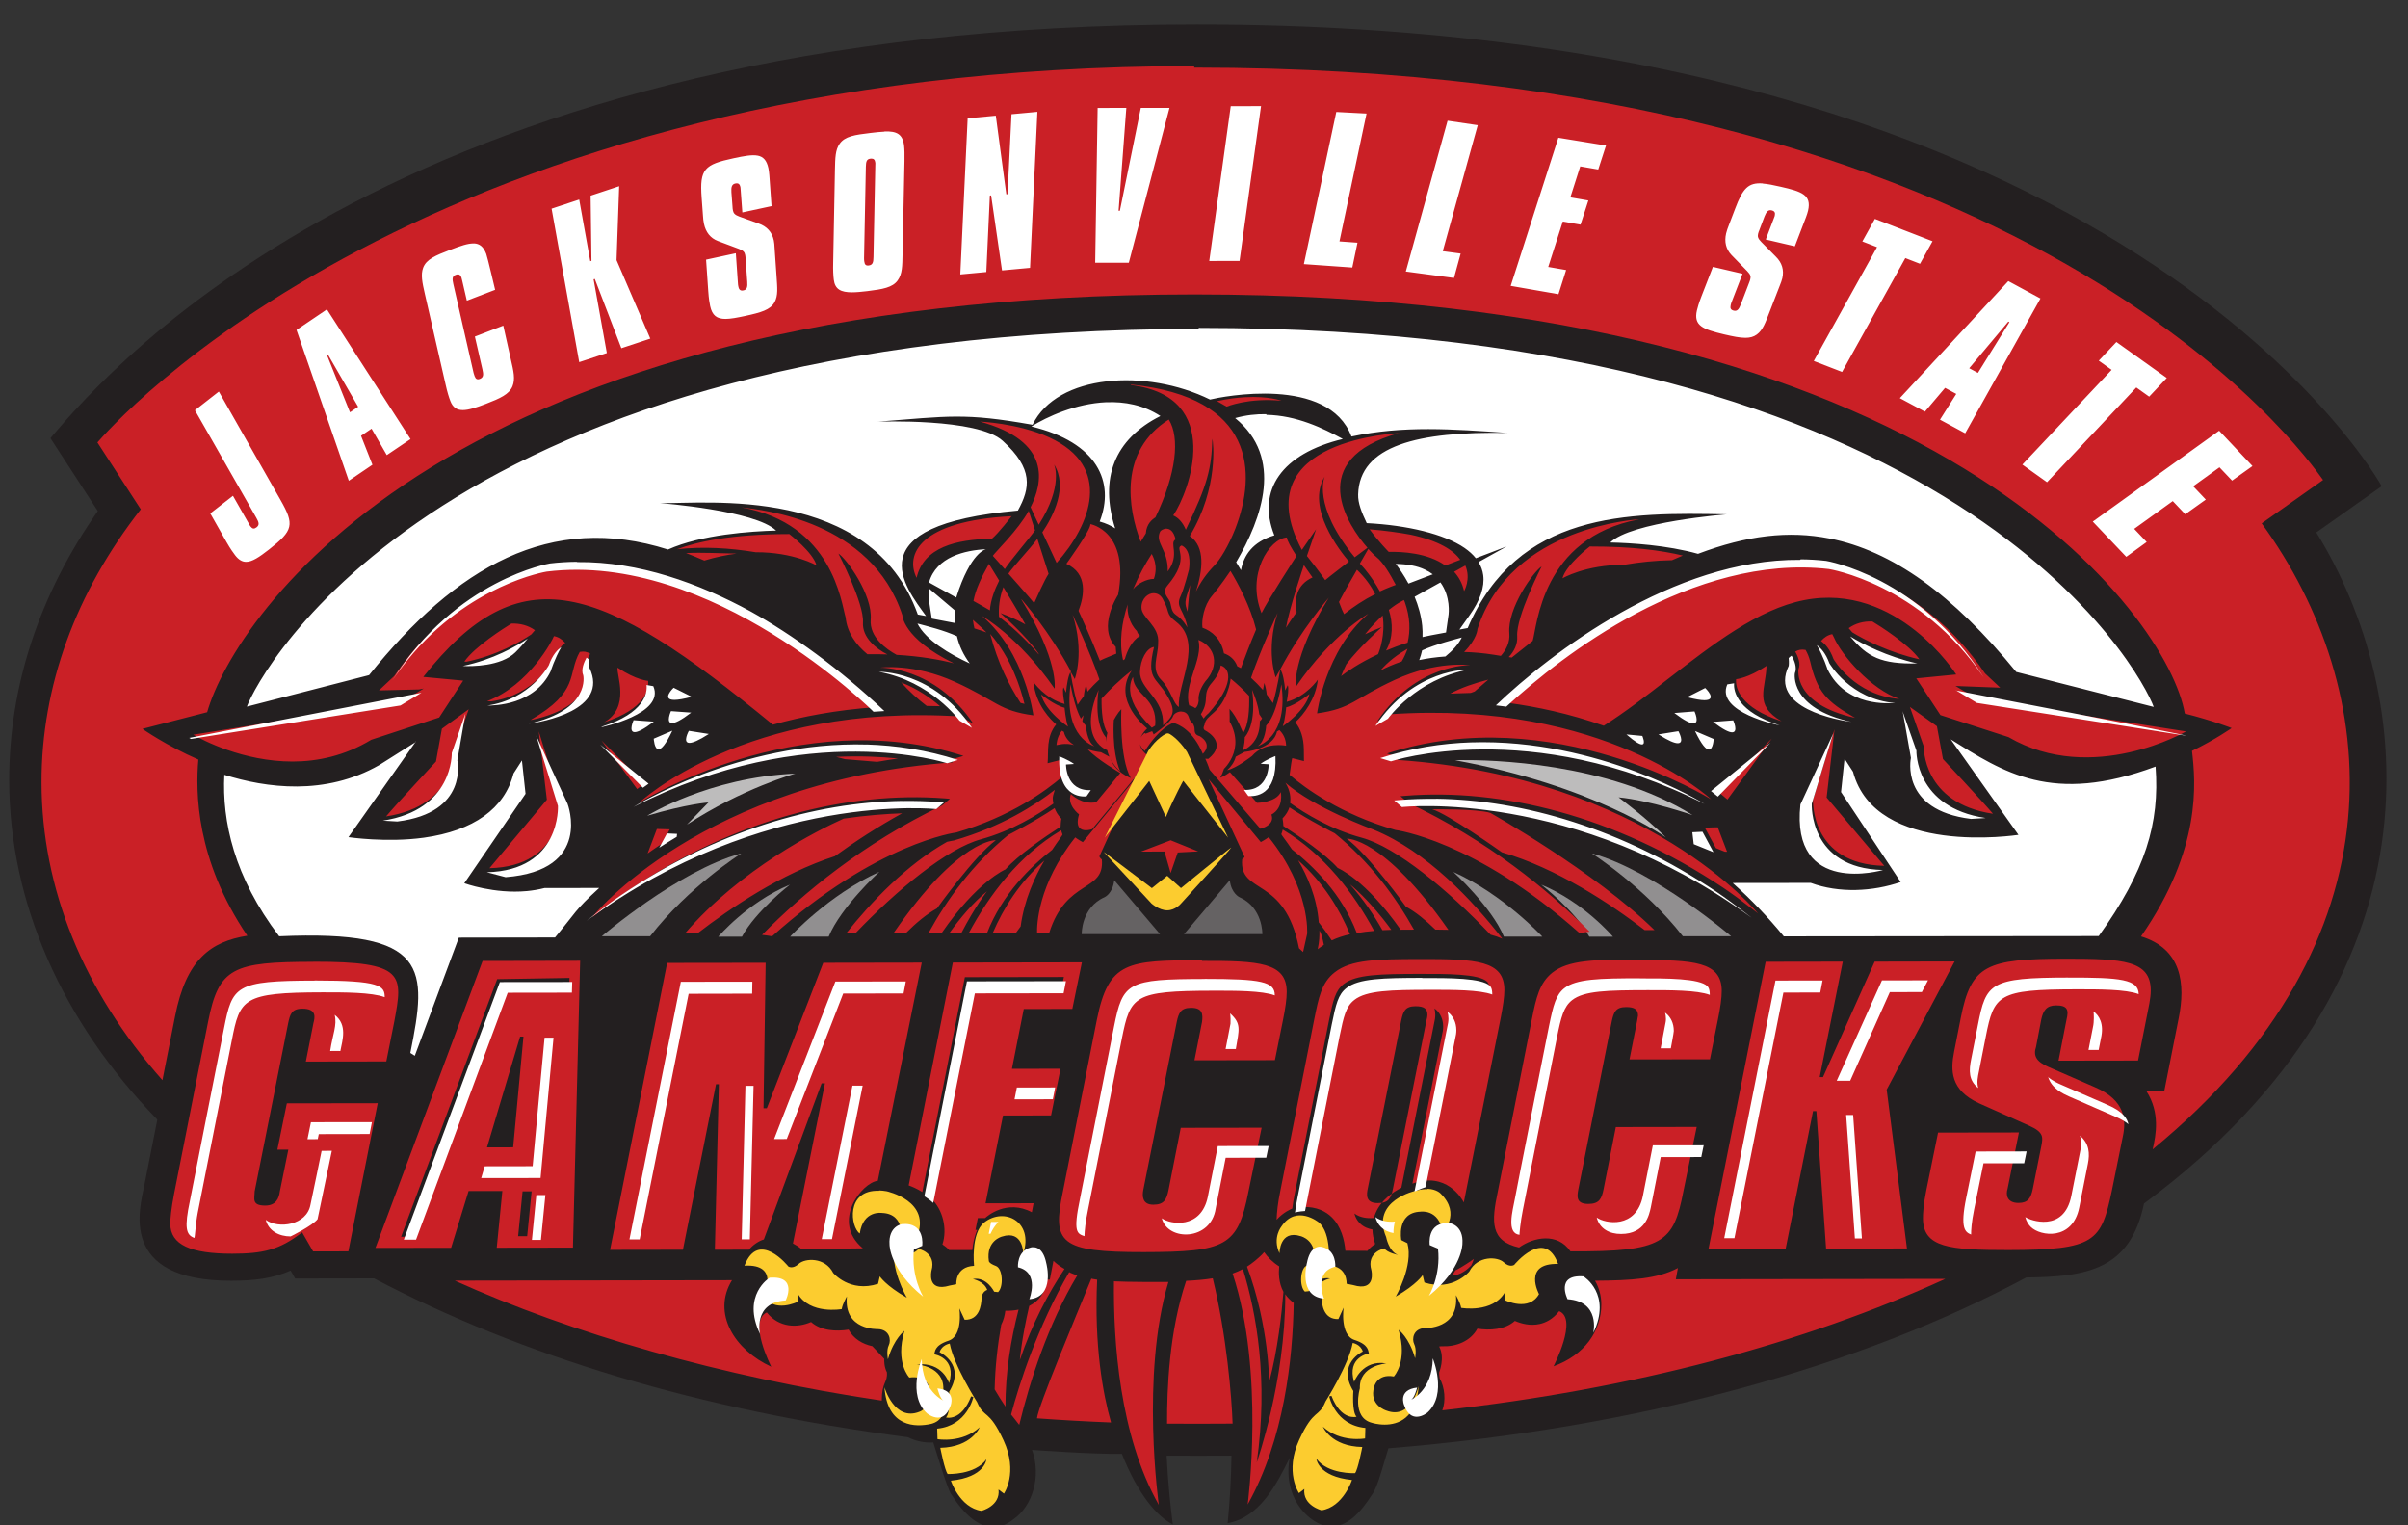 <svg xmlns="http://www.w3.org/2000/svg" height="152" width="240" viewBox="0 0 240 152">
 <rect x="0" y="0" width="240" height="152" fill="#333333" stroke="none"/>
 <g transform="matrix(1.33 0 0 -1.33 -112 660)">
  <g transform="translate(.71 -.71)">
   <path d="m257 457 4.98 3.52s-18.9 34.6-88.8 34.6c-58.8 0-81.1-25.3-85.9-31l3.55-5.46c-4.37-6.24-6.65-13.1-6.64-20.2 0.015-9.11 3.93-18 11.1-25.4l-0.981-4.96c-0.316-1.61-2.02-7.13 6.52-7.11 1.7 3e-3 3.07 0.153 4.45 0.76l0.342-0.593 5.91 0.01c11-5.8 24.4-9.87 40-11.9-3.4e-4 6.8e-4 -6.8e-4 6.8e-4 -2e-3 6.8e-4 0.69-0.347 1.4-0.431 1.91-0.393 0.139-0.418 1.02-3.39 1.33-3.86 2.06-3.24 3.75-2.63 4.66-1.91 1.44 0.981 2.13 3.23 1.41 5.21 0 0 4.7-0.339 6.73-0.292 1.22-3.07 2.66-4.72 3.82-5.29-0.167 1.28-0.362 3.08-0.464 5.15 0.685-0.01 4.31-5e-3 4.86 2e-3 -0.023-1.68-0.119-3.37-0.286-5.06 2.4 0.433 3.67 2.91 4.65 4.9 6.8e-4 2e-3 1e-3 7e-3 2e-3 9e-3 -0.062-0.326-0.097-0.67-0.097-1.03 4e-3 -2.6 1.97-4.13 3.17-4.13 1.22 2e-3 2.17 0.93 3.16 2.49 0.303 0.477 0.581 1.42 0.902 2.51 0.085 0.289 0.171 0.582 0.259 0.861 18.8 1.53 35.2 6.06 47.8 12.8h-0.035c4.61 0.043 7.83 0.597 8.86 5.54 22.8 16.9 20.4 38.2 12.9 50.3m-76.9-69.3c2e-3 0.017 6e-3 0.033 9e-3 0.048 6e-3 0.03 0.013 0.06 0.02 0.089-0.011-0.044-0.02-0.091-0.029-0.138" fill="#231f20"/>
   <path d="m139 433c-4.73-1.32-10.4-6.2-10.4-6.2h3.62c2.89 3.72 6.82 6.2 6.82 6.2zm63.8 0s3.92-2.49 6.81-6.2h3.62s-5.7 4.88-10.4 6.2zm-53.4-1.37c-3.79-1.71-6.69-4.86-6.69-4.86h2.89c0.926 2.24 3.8 4.86 3.8 4.86zm43 0s2.87-2.62 3.8-4.86h2.88s-2.9 3.16-6.69 4.86zm-49.7-0.962c-3.2-1.33-5.37-3.9-5.37-3.9h1.77c1.04 1.93 3.6 3.9 3.6 3.9zm56.3 0s2.56-1.97 3.6-3.9h1.77s-2.16 2.57-5.37 3.9z" fill="#918f90"/>
   <path d="m193 440c-0.302-3e-3 -0.466-0.01-0.466-0.01 10.4-1.89 15.8-5.78 15.8-5.78-1.44 1.44-3.54 3-3.54 3 2.33-0.221 5.54-1.33 5.54-1.33-6.39 3.98-15.2 4.14-17.4 4.12zm-49.9-1.01c-6.48-0.28-11.1-3.16-11.1-3.16 2.99 0.887 4.59 0.996 4.59 0.996l-1.61-1.66c4.15 2.72 8.14 3.83 8.14 3.83z" fill="#bdbcbc"/>
   <path d="m167 431c-0.11-0.998-0.719-1.27-0.719-1.27-1.77-0.778-1.72-2.77-1.72-2.77h5.87zm8.66 0-3.43-4.04h5.87s0.051 1.99-1.72 2.77c0 0-0.611 0.277-0.721 1.27z" fill="#656263"/>
   <path d="m173 492c-58 0-81.4-27.3-82.2-28.2l3.25-5.01c0.008 0.01 0.016 0.02 0.023 0.029-4.91-6.26-7.47-13.3-7.46-20.5 0.012-7.93 3.13-15.6 9.06-22.3l0.942 4.76c0.832 4.29 2.68 5.62 5.42 6.06-3.87 5.71-3.88 10.8-3.67 13.2-2.38 1.03-4.19 2.3-4.19 2.3s2.12 0.546 4.85 1.25c2.05 7.17 18 31.3 74 31.3 56 0 73-24.3 74.2-31.4 2.16-0.547 3.51-1.09 3.51-1.09-0.016-0.012-1.16-0.827-2.97-1.71 0.275-2.36 0.739-7.33-3.82-13.9 3.06-0.937 3.34-3.56 2.82-6.14l-1.08-5.46-1.33-3e-3c1.03-1.61 0.712-3.27 0.463-4.35 19.1 15.7 17.2 34.5 8.17 46.9l4.6 3.25c-1.42 1.97-21.8 30.9-84.6 30.9zm-4.75-23.9c7.05-0.864 4.36-8.03 3.17-9.77 0.403-0.173 0.722-0.545 0.942-1.07 1.65 3.42 1.92 4.57 1.99 6.82 0.058-0.191 0.504-3.63-1.69-7.29 1.18-0.827 0.971-2.55 0.461-4.16 0.334 0.681 0.781 1.34 1.41 1.98 0.395 0.407 1.03 1.43 1.54 2.73 1.61 4.16 1.5 9.85-7.82 10.8zm8.54-0.911c-0.602-0.034-1.3-0.121-2.09-0.292l0.724-0.413s1.64 0.686 4.11 0.438c0 0-0.942 0.37-2.75 0.267zm-5.7-1.67c-3.76-2.36-3.07-6.66-2.11-9.16 0.138 0.225 0.269 0.437 0.388 0.627 0.046 0.707 0.467 1.04 0.719 1.2 1.57 3.28 1.85 5.98 1 7.33zm-14.2-0.144c5.48-1.48 4.74-4.64 3.84-6.43l0.611-1.31c1.88 2.94 1.15 4.52 1.15 4.52 1.05-1.7-0.054-3.86-0.88-5.09l1.07-2.29c2.56 2.86 4.25 7.19-0.546 9.4-2.35 1.08-5.24 1.19-5.24 1.19zm31.5-0.873s-2.91-0.122-5.27-1.22c-2.39-1.12-4.29-3.28-2.08-7.5 0 0 0.01-0.01 0.025-0.028l1.06 1.54-0.686-2c0.353-0.438 0.886-1.12 1.37-1.81 0.256 0.227 1.78 1.39 1.78 1.39-0.651 0.773-3.25 4.02-1.82 6.37 0 0-0.971-2.13 2.25-6.05l0.957 0.713c-1.43 1.62-4.81 6.62 2.41 8.61zm-49.3-5.57c6.82-1.24 7.45-7.15 7.78-8.24 0.11-1.11 0.74-2.02 1.63-2.76 0.525 6e-3 1.03 1.9e-4 1.5-0.016-0.831 0.417-1.9 1.26-1.83 2.4 0.093 1.43-1.84 5.16-1.84 5.16 0.587-0.365 2.57-3.08 2.42-4.94-0.107-1.33 1.17-2.23 1.94-2.65v-1e-3c1.83-0.107 3.26-0.368 4.29-0.633-3.84 1.88-3.86 3.61-3.86 3.61-2.33 7.09-10.5 7.88-12 8.07zm21.5-0.256c-0.791-1.44-2.51-3.09-2.69-3.37l0.895-1c0.427 0.664 1.88 2.35 2.27 2.91zm-1.28-0.401c-6.93-0.353-7.99-2.89-7.12-4.62 0.52 2.29 2.95 2.88 5.64 2.93 0.483 0.398 1.48 1.69 1.48 1.69zm47-0.236s-2.4-0.134-5.07-1.19c-2.7-1.07-5.75-3.1-7.02-7.03 0 0-8e-3 -0.708-1-1.72 0.7-0.017 1.44-0.082 2.23-0.207l0.521-0.084c0.402 0.451 0.693 1.02 0.636 1.69-0.157 1.89 1.83 4.64 2.42 5.01 0 0-1.93-3.78-1.83-5.23 0.042-0.61-0.238-1.14-0.634-1.56l0.224-0.037c0.517 0.42 1.04 0.836 1.57 1.25 0.33 1.03 0.636 7.74 7.95 9.1zm-41.1-0.363c0.041-0.437-1.8-2.97-1.8-2.97 1.62-0.734 1.35-2.38 0.914-3.52 0.125-0.269 0.946-2.05 1.6-3.74 0.378 0.193 0.823 0.35 1.23 0.529-0.033 0.308-0.041 0.505-0.041 0.505-1.42 1.48 0.18 3.91 0.18 3.91 0.874 4.79-2.08 5.29-2.08 5.29zm5.73-0.334c-0.245 0.011-0.465-0.148-0.5-0.218-0.42-0.846 0.612-1.32 0.568-2.99 0.951 1.27 0.082 2.13 0.59 2.4-0.142 0.609-0.414 0.79-0.659 0.801zm15.2-0.053c0.623-0.869 1.43-1.69 1.43-1.69 0.981 0.024 2.92-0.068 4.24-1.02l1.12 0.429c-0.511 0.712-1.58 1.42-3.71 1.88-0.816 0.153-1.98 0.316-3.09 0.404zm-43.5-0.352c-4.33-6e-3 -6.91-0.58-8.4-1.14 1.95 0.215 3.94 0.098 5.89-0.224 2.86 0.012 4.56-0.986 4.56-0.986-0.265 0.991-2.04 2.35-2.04 2.35zm37.3-0.256c-1.31-0.078-3.06-2.78-1.9-5.67 0.419 0.888 2.62 4.28 2.62 4.28-0.394 0.61-0.739 1.21-0.721 1.4zm-18.7-0.103c-0.552-0.75-1.89-2.16-2.17-2.61 0 0 1.55-1.74 1.93-2.21 0.149 0.338 0.754 1.7 1.08 2.2zm10.8-0.505c-0.574-0.224 0.74-0.887-1.05-2.99-0.503-0.595 0.145-0.911 0.223-1.35 0.208-1.17 0.489-0.527 1.27-1.79-0.263 1.38-0.915 1.5-0.507 2.35 0.259 0.538 0.622 1.98 0.624 1.98 0.079 0.539 0.106 1.52-0.558 1.81zm30.6-0.065s-1.79-1.38-2.05-2.39c0 0 1.7 1.01 4.58 1.01 1.2 0.204 2.41 0.33 3.63 0.349 0.273 0.121 0.541 0.237 0.809 0.347-1.57 0.382-3.8 0.685-6.97 0.68zm-16.6-0.183-0.631-1.1c0.097-0.111 0.198-0.223 0.3-0.335 0 0 0.639-0.722 1.2-1.75 0.26 0.121 0.525 0.235 0.797 0.34l0.391 0.148c-0.404 0.778-0.946 1.69-1.44 2.08-0.129 0.102-0.354 0.318-0.623 0.618zm-49.2-0.305c-0.643 0.015-1.3 0.021-1.93-0.01 0.449-0.171 0.905-0.357 1.37-0.56 0.865 0.261 1.67 0.426 2.42 0.52-0.587 0.01-1.22 0.034-1.86 0.05zm-1.93-0.01c-9.9e-4 3.8e-4 -2e-3 1e-3 -3e-3 1e-3v-1e-3c9.5e-4 5e-5 2e-3 -5e-5 3e-3 0zm34.9-0.061c-0.508-0.799-0.903-1.48-1.4-2.65 0.314 0.415 1.02 0.776 1.56 0.778 0.366 1.04-0.134 1.79-0.163 1.87zm49-0.738c-4.42 0.047-8.76-1.44-12.5-3.43-4.18-2.21-7.6-5-9.77-7 0.018-2e-3 0.037-4e-3 0.054-7e-3 2.04-0.277 4.5-0.784 7.09-1.7 1.62 1.03 3.22 2.26 4.81 3.5 3.38 2.61 6.75 5.23 10.2 5.91 7 1.38 11.4-5.57 11.4-5.57l-2.99-0.292 1.81-2.75 5.1-1.65c6.3-3.67 13.4 0.473 13.3 0.425l-15.7 2.46-1.57 0.945 3.35-0.127-1.14 1.07c-4.75 7.04-11.6 8.11-11.6 8.11-0.634 0.072-1.27 0.11-1.9 0.117zm-61.2-0.01c-0.577-1.02-1.01-1.95-1.16-2.78 0 0 1.03-0.572 1.23-0.703 0.061 0.785 0.355 1.56 0.697 2.23zm23.6-0.105s-1.08-3.17-1.34-4.68c0.236 0.374 0.504 0.768 0.8 1.17-0.18 0.981-0.024 2.04 1.19 2.6 0 0-0.292 0.4-0.642 0.911zm-54.3-0.019c-0.769 3e-3 -1.54-0.04-2.32-0.136 0 0-5.79-0.927-10.4-6.6-0.393-0.483-0.776-0.999-1.15-1.55l-1.14-1.07 3 0.07 0.352 0.069-1.57-0.949-15.7-2.51c0.662-0.381 3.72-2.01 7.44-2.01 1.87 2e-3 3.91 0.422 5.9 1.63l5.09 1.67 1.8 2.76-2.99 0.281c7.29 9.21 13.2 7.09 26.2-3.58 2.21 0.617 4.76 1.1 7.68 1.31-0.068 0.062-10.6 10.6-22.2 10.6zm66.4 0-0.841-0.469c0.348-0.382 0.612-0.857 0.749-1.45 0 0 0.531 0.903 0.092 1.92zm-8.12-0.315-0.571-0.996c-0.196-0.34-0.472-0.834-0.779-1.42 0.045-0.103 0.084-0.199 0.113-0.287 0.057-0.177 0.157-0.386 0.27-0.625 0.694 0.547 1.47 1.07 2.33 1.5-0.297 0.6-0.733 1.22-1.36 1.82zm-9.48-0.086c-0.682-1.02-1.26-1.72-1.4-1.89-0.589-0.7-0.777-1.8-0.699-2.37 0.698-0.243 1.41-0.834 1.61-1.92 0.411-0.139 0.808-0.44 1-0.968 0.096-0.051 0.187-0.097 0.271-0.141 0.318 0.866 0.712 1.89 1.14 2.9-0.431 1.73-1.36 3.46-1.92 4.38zm-3.02-1.05c-0.45-1.33-0.414-1.35-0.201-2 0.059 0.678 0.124 1.35 0.201 2zm-14-0.166c-0.306-0.816-0.368-1.58-0.328-2.22 0.738-0.555 1.81-1.47 2.99-2.83-0.01 0.027-0.022 0.055-0.032 0.084-0.876 1.28-2.85 3.02-2.85 3.02 0.696-0.251 1.32-0.543 1.87-0.847-0.25 0.473-1.65 2.79-1.65 2.79zm11.3-0.451c-0.465 0.014-0.951-0.421-0.951-1.06-0.021-0.8 1.38-1.39 1.25-2.7 1e-3 -0.987-0.562-1.94 0.229-2.74 0.738-0.742 0.892-1.79 1.33-2.03-0.148 1.7 1.85 4.82-0.223 6.39-0.787 0.597-0.446 0.738-0.924 1.57-0.154 0.383-0.424 0.554-0.703 0.562zm13.1-0.331s-2.06-2.37-3.65-5.38c0.203-0.25 0.315-0.984 0.374-1.58 0.115 0.239 0.188 0.397 0.188 0.397 0.091-0.225 0.011-0.796-0.076-1.25 1.49 0.406 2.33 1.66 2.33 1.66-0.145-1.4-1.04-2.61-1.69-3.19 0.41-0.496 0.625-1.17 0.642-2.01l0.01-0.902-0.873 0.22c-0.03 7e-3 -0.136-0.747-0.202-1.25 1.16-0.99 3.86-2.98 7.93-4.13 0 0 5.93-0.733 13.8-7.73 0.244 0.044 0.497 0.079 0.756 0.107-3.11 3.14-7.61 6.82-13.6 9.66l-0.58 0.494c0.124 0.012 0.248 0.021 0.372 0.031 7.11 0.573 15.7-1.47 23.8-6.88 0.721-0.483 1.43-1.01 2.14-1.56 0.01-8e-3 0.021-0.016 0.029-0.022 0.088-0.068 0.178-0.136 0.265-0.204 0.12-0.093 0.183-0.144 0.186-0.148h1e-3s-8.25 10.2-27 11.5v0.24l-0.803 0.243c12.4 4.02 24.3-3.44 24.3-3.44s-7.95 7.48-24.1 6.38l-0.939-0.543c2.9 4.34 6.98 4.22 6.98 4.22s-2.49 0.355-5.63-1.09c-3.13-1.44-3.24-2.16-5.85-2.52 0 0 0.596 4.71 3.84 7.46 0 0-2.72-1.52-5.43-5.47 0 0-0.344 2.07 2.48 6.7zm-3.65-5.38c-2e-3 2e-3 -3e-3 7e-3 -4e-3 9e-3 0 0-4e-3 -0.023-4e-3 -0.023 3e-3 5e-3 6e-3 0.01 9e-3 0.015zm-9e-3 -0.015c-0.108-0.204-0.228-0.382-0.331-0.592 0 0-0.761 1.99 0.142 4.83 0 0-1.32-2.86-1.99-4.86 0.302-0.275 0.605-0.578 0.894-0.908 0.067 0.317 0.098 0.53 0.098 0.53 0.095-0.267 0.151-0.569 0.185-0.872 0.162-0.205 0.319-0.418 0.463-0.64 0.339 1.14 0.535 2.48 0.541 2.52zm-19.4 5.26c2.84-4.62 2.5-6.69 2.5-6.69-2.73 3.94-5.45 5.45-5.45 5.45 3.25-2.75 3.86-7.45 3.86-7.45-2.61 0.355-2.72 1.07-5.86 2.5-3.14 1.43-5.63 1.07-5.63 1.07s4.08 0.132 6.99-4.2l-0.94 0.541c-16.2 1.05-24.1-6.46-24.1-6.46s11.9 7.5 24.3 3.51l-0.804-0.246 1e-3 -0.239c-18.7-1.34-27-11.5-27-11.6 6e-3 5e-3 0.065 0.052 0.183 0.144 0.087 0.068 0.175 0.138 0.262 0.204 0.011 8e-3 0.019 0.015 0.029 0.023 0.707 0.547 1.42 1.08 2.14 1.57 8.03 5.44 16.6 7.51 23.8 6.96h1e-3c0.124-9e-3 0.247-0.021 0.372-0.032l-0.577-0.495h-1e-3c-5.93-2.85-10.4-6.55-13.5-9.7 0.259-0.029 0.512-0.064 0.756-0.107 7.83 7.02 13.8 7.78 13.8 7.78 4.07 1.17 6.76 3.16 7.92 4.16-0.068 0.503-0.174 1.26-0.205 1.25l-0.873-0.223c0.087 0.891-0.134 1.96 0.643 2.91-0.386 0.342-1.51 1.4-1.71 3.19 0 0 0.843-1.25 2.34-1.66-0.087 0.45-0.171 1.02-0.081 1.25 0 0 0.072-0.157 0.189-0.396 0.057 0.601 0.166 1.33 0.369 1.58-1.6 3-3.67 5.37-3.67 5.37zm3.67-5.37c3e-3 -6e-3 6e-3 -0.012 9e-3 -0.018-1e-4 6.8e-4 -4e-3 0.026-4e-3 0.026-2e-3 -2e-3 -3e-3 -7e-3 -4e-3 -9e-3zm9e-3 -0.018c6e-3 -0.043 0.207-1.38 0.548-2.51 0.144 0.222 0.299 0.435 0.461 0.642 0.032 0.302 0.087 0.604 0.18 0.872 0 0 0.033-0.215 0.101-0.532 0.287 0.331 0.59 0.636 0.891 0.913-0.678 2-2.01 4.85-2.01 4.85 0.912-2.83 0.16-4.82 0.16-4.82-0.103 0.209-0.224 0.384-0.333 0.587zm25 5.34-0.384-0.214c-0.011-6e-3 -0.302-0.174-0.747-0.527 0.309-0.977 0.335-2.11-0.214-3.05 0.494 0.208 1.03 0.409 1.62 0.593 0.215 0.901 0.191 1.91-0.208 3.04 0 0-0.025 0.057-0.069 0.158zm-20.7-0.316c-0.436-1.34-0.668-2.82-0.346-4.2 0.046 0.031 0.089 0.059 0.13 0.085 0.163 0.592 0.496 1.35 1.14 1.75-0.131 0.109-0.207 0.231-0.233 0.352h1e-3c-0.6 0.601-0.743 1.44-0.702 1.94 2e-3 0.024 5e-3 0.048 7e-3 0.07zm19.1-0.851c-0.395-0.358-0.849-0.823-1.31-1.4 0.389 0.19 0.805 0.371 1.25 0.535 0 0-1.72-1.53-2.66-2.79-0.136-0.279-0.266-0.572-0.388-0.879 0.383 0.295 1.33 0.968 2.77 1.64 0.115 0.275 0.56 1.47 0.341 2.9zm-30.7-0.322c0.023-0.22 0.062-0.433 0.113-0.64 0.311-0.096 0.611-0.197 0.898-0.302-0.236 0.258-1.01 0.942-1.01 0.942zm67.4-0.12c-0.685 0.026-1.29-0.152-1.77-0.502 0.088-0.098 0.176-0.204 0.268-0.312 0.864-0.534 2.76-1.52 5.03-2.02-0.781 1.12-3.02 2.53-3.52 2.83zm-102-0.166c-0.5-0.309-2.74-1.72-3.51-2.84 0 0 0.234-0.017 0.148-0.012 2.27 0.468 4.04 1.49 4.87 2.05-0.062-0.074 0.124 0.149 0.271 0.313-0.487 0.349-1.09 0.525-1.78 0.497zm99-0.782c-0.332-0.06-0.621-0.254-0.844-0.516 0.018-0.012 0.036-0.026 0.054-0.041 0.242-0.185 0.617-0.565 0.879-1.31 0 0 1.56-2.72 4.94-2.99-2.12 0.705-4.34 3.28-4.91 4.62-0.035 0.082-0.076 0.159-0.12 0.231zm-63.1-3e-3c0.552-2.12 1.4-3.83 2.27-5.15 0.095-0.025 0.191-0.05 0.293-0.073-0.298 1.23-1.01 3.46-2.56 5.23zm-32.7-0.152c-0.088-0.256-1.82-3.65-5.01-4.87l0.312-0.013c3.25 0.466 4.62 3.02 4.62 3.02 0.279 0.802 0.688 1.19 0.923 1.36-0.223 0.258-0.51 0.448-0.839 0.507zm48.3-0.277c0.365-1.47-1.15-3.36-0.696-4.91 0.19-0.033 0.367-0.137 0.464-0.209 0.231 0.17 0.247 0.564 0.248 0.565-0.052 0.462 0.163 0.984 0.497 1.44 1.1 1.2 0.752 2.6-0.513 3.11zm-3.33-0.53c-0.57-0.078-1.02-0.976-1.05-1.85-0.049-1.34 1.83-1.98 1.73-4.02 0.749 0.694 1.02 1.02 0.296 2.24-0.84 1.41-1.56 1.17-0.973 3.64zm19-0.132c-0.7-0.403-1.44-0.941-2.03-1.63 0.439 0.224 0.969 0.461 1.59 0.672 0.176 0.302 0.326 0.623 0.442 0.961zm29.4-0.084c-0.129-0.023-0.245-0.07-0.35-0.135 0.206-0.339 0.431-0.907 0.246-1.32 0 0-0.45-2.61 4.24-3.64-2.17 1.24-2.83 1.96-3.36 4.21-0.078 0.333-0.203 0.621-0.349 0.88-0.16 0.029-0.303 0.03-0.432 7e-3zm-91-0.146c-0.129 0.023-0.273 0.021-0.432-9e-3 -0.945-1.68 0.021-2.96-3.69-5.1l0.141 0.018c4.69 1.04 4.09 3.63 4.09 3.63-0.185 0.416 0.058 0.985 0.242 1.32-0.105 0.065-0.219 0.112-0.349 0.135zm47.6-1.02c-0.031-0.229-0.137-0.673-0.63-1.26-0.842-0.942-0.139-1.26-0.858-2.4 0.042-0.064 0.119-0.185 0.205-0.318 0.142 0.208 0.362 0.39 0.384 0.406 1.86 2.09 1.69 3.31 0.899 3.57zm40.9-0.037c-1.39-0.925-2.28-0.996-2.28-0.996-0.064-0.63 0.276-2.14 3.41-3.15-2.13 1.22-1.16 2.47-1.13 4.15zm-86.1-0.139c-0.098-0.514 0.985-2.97-1.01-4.09 3.13 1.02 3.36 2.48 3.3 3.11 0 0-0.869 0.038-2.29 0.987zm38.5-0.23c-0.872-0.675-1.63-1.42-2.23-2.08-0.011-0.943 0.072-2.04 0.461-2.6 0 0 0.442 1.2 1.02 1.81 0 0-0.161-3.64 0.708-5.16 0 0-1.27 0.465-1.56 1.57l-0.671 0.36s-0.462 0.038-0.986 0.215c0.631-0.718 2.43-1.77 2.43-1.77l-1.81-2.19c-1.09-0.212-1.89 0.611-1.89 0.611-0.322-0.825 0.612-1.52 0.612-1.52-0.302-0.997 0.131-1.19 0.513-1.19 0.243 2e-3 0.464 0.079 0.464 0.079l3.65 4.4c0.153 0.417 0.328 0.793 0.514 1.13 0 0-1.3 0.806-0.041 2.02 0 0-2.67 2.07-1.17 4.31zm0.126-0.464s-1.04-1.45 1.41-3.8c0.078 0.049 0.194 0.121 0.25 0.157 0.196 2.1-1.6 2.27-1.66 3.64zm7.32-0.116c-0.02-0.193-0.061-0.412-0.138-0.665-0.628-2.07-1.72-1.96-1.83-2.82 0 0-0.174-0.289 0.057-0.403 0.229-0.115 1.67-0.977 0.233-2.13l-0.224 0.012c0.219-0.481 0.321-0.819 0.321-0.819l3.81-4.43c1.19 0.347 0.82 1.06 0.82 1.06 0.956 0.519 0.706 1.69 0.706 1.69-0.362-0.787-1.78-0.807-1.78-0.807l-2.03 2.3c-0.374-0.287-0.727-0.417-0.727-0.417 0.865 1.52 0.693 5.16 0.693 5.16 0.576-0.608 1.02-1.81 1.02-1.81 0.414 0.597 0.479 1.8 0.451 2.78-0.448 0.481-0.918 0.913-1.39 1.3zm19.3-0.082c-1.02-0.259-2.04-0.601-2.85-1.05 0 0 0.56 0.034 1.54 0.057 0.097 0.035 0.195 0.071 0.292 0.108 0.333 0.293 0.672 0.587 1.02 0.885zm-44-0.198c0.613-0.689 1.27-1.27 1.92-1.77v1e-3c0.331-4e-3 0.666-0.012 1-0.022-0.682 0.599-1.67 1.3-2.93 1.79zm28.5-0.142s-0.354-2.32-1.14-3.1c0 0-0.053-1.18-0.633-1.54 0 0 2.34 0.66 1.77 4.64zm-15.8-0.025c-0.551-3.98 1.79-4.63 1.79-4.63-0.581 0.355-0.637 1.54-0.637 1.54-0.79 0.774-1.15 3.1-1.15 3.1zm13.6-0.382s0.418-2.4-0.545-3.57c0 0 8.1e-4 -0.652-0.173-0.983 0 0 2.37 0.691 0.718 4.55zm-11.5-0.019c-1.64-3.86 0.731-4.55 0.731-4.55-0.175 0.33-0.176 0.98-0.176 0.98-0.966 1.16-0.555 3.57-0.555 3.57zm15.8-0.312s-1.01-0.826-1.74-0.993c0 0-0.075-0.912-0.255-1.42 0 0 1.71 1.16 2 2.42zm-20.1-0.034c0.29-1.25 2.01-2.41 2.01-2.41-0.181 0.51-0.258 1.42-0.258 1.42-0.738 0.166-1.75 0.986-1.75 0.986zm65.1-0.93 0.044-0.126 0.993-2.83s-0.131-4.26 5.19-5.05c-0.77 0.911-3.75 4.1-3.75 4.1l-0.454 2.46zm-108-0.174-2.01-1.46-0.444-2.46s-2.97-3.19-3.74-4.11c5.32 0.808 5.17 5.07 5.17 5.07l0.983 2.84zm53.4-0.167c-0.275 0-0.553-0.159-0.621-0.353-0.164-0.47-1.45-1.37-1.45-1.37l-0.113 0.245c-0.132-0.051-0.478-0.183-0.478-0.183s-0.072 0.032-0.1 0.044c-0.546-0.481-0.426-0.95 0.025-1.35 1.12 1.76 2.09 2.11 2.14 2.11 0.433-0.112 1.47-0.571 2.21-2.32 0.762 0.776-0.195 1.3-0.223 1.32-0.212 0.072-0.395 0.134-0.396 0.508-6.8e-4 0.287-0.144 0.491-0.202 0.523-0.129 0.073-0.211 0.325-0.24 0.423-0.12 0.342-0.396 0.394-0.549 0.394zm5.77-0.095c0.09-0.382 0.132-0.634 0.132-0.634 0.052 0.057 0.103 0.127 0.152 0.208-0.092 0.146-0.187 0.287-0.284 0.426zm-13.1-0.186c-0.086-0.113-0.161-0.211-0.224-0.296 0.043-0.067 0.086-0.126 0.132-0.174 0 0 0.029 0.181 0.092 0.47zm10.8-0.215s0.215-2.44-0.458-3.98c0 0 2 1.58 0.458 3.98zm-8.52-0.015c-1.53-2.4 0.473-3.97 0.473-3.97-0.678 1.53-0.473 3.97-0.473 3.97zm54-0.825-1.61-5.27s-0.241-4.84 5.34-4.96l-4.32 5.12zm-41.6-0.061c-0.112-0.068-0.179-0.1-0.179-0.1-0.292-1.35-2.42-1.53-2.42-1.53l-0.671-0.363c-0.112-0.43-0.37-0.762-0.645-1.01 0.7 0.144 1.86 1.06 1.86 1.06 0.956 1.11 2.56 0.773 2.56 0.773-0.015 0.532-0.231 0.907-0.504 1.17zm-16.3-0.044c-0.396-0.472-0.404-1.08-0.404-1.08 0.102 0 0.628 0.197 1.31 7e-3 -0.356 0.226-0.658 0.542-0.756 0.987 0 0-0.053 0.028-0.145 0.084zm-39.2-0.051 0.606-5.12-4.3-5.13c5.58 0.138 5.33 4.97 5.33 4.97zm92.4-0.539-3.95-4.04c0.044-0.036 0.628-0.527 0.628-0.527zm-87.7-0.142 2.67-3.64c0.149 0.119 0.327 0.257 0.535 0.41zm20.1-1.21c-0.776 0.025-1.62 0.023-2.52-0.019 0.221-0.064 0.443-0.122 0.666-0.173l2.41-0.199c0.512 0.089 1.03 0.173 1.56 0.249-0.637 0.066-1.35 0.117-2.12 0.142zm25.4-1.69 2.69-5.82c-0.041-0.072-0.098-0.133-0.179-0.171-0.235-2.71 3.19-1.2 4.26-6.68 0.095-0.078 0.295-0.27 0.305-0.281l0.303 1.36s0.264 3.34-2.88 7.25c0 0-0.257-0.193-0.592-0.369zm-5.55-9e-3 -3.88-4.71c-0.331 0.173-0.568 0.356-0.568 0.356-2.82-3.54-2.88-6.6-2.86-7.17l0.904 1e-3c1.28 4.1 4.17 3.03 3.95 5.52-0.108 0.055-0.188 0.224-0.188 0.224zm11.3-0.252c0.372-0.605 0.408-1.13 0.354-1.52 1.15-0.809 3.08-1.99 5.35-2.6 2.62-0.707 6.47-3.91 9.67-7.27 0.315-0.08 0.608-0.181 0.885-0.302-2.2 2.84-5.66 6.55-9.65 8.17 0 0-4.45 1.61-6.61 3.52zm-17.3-0.551c-1.41-1.1-3.95-2.75-7.54-3.78 0 0-0.246-0.039-0.513-0.1-3.05-1.72-5.69-4.51-7.56-6.86l0.686 1e-3c3.14 3.28 6.87 6.36 9.42 7.05 2.31 0.634 4.28 1.85 5.42 2.67-0.053 0.369-0.107 0.394 0.101 1.01zm17.6-1.31c-0.085-0.253-0.241-0.539-0.514-0.816 0.034-0.147 0.065-0.494 0.063-0.573 1.24-0.798 3.16-2.11 4.07-3.14 0 0 2.06-0.835 4.72-4.63 0.325 5e-3 0.657 6e-3 0.999 6e-3 -1.38 2.45-3.3 5.08-5.94 7.22 0 0-1.9 0.952-3.39 1.94zm-17.6-0.048c-1.49-1.01-3.46-2-3.46-2-2.68-2.19-4.62-4.87-5.99-7.37l0.983 1e-3c2.69 3.91 4.79 4.78 4.79 4.78 0.922 1.05 2.9 2.41 4.13 3.2-2e-3 0.033 0.026 0.444 0.06 0.595-0.267 0.269-0.42 0.55-0.507 0.795zm28.3-0.086c1.14-0.319 5.22-3.22 5.22-3.22 4.14-1.2 8.18-3.89 10.7-5.83 0.253 0 0.5 5.3e-4 0.74-1e-3 -4.48 4.39-12.3 8.78-12.3 8.78-0.982 0.317-4.38 0.272-4.38 0.272zm-39.7-0.299c-1.17-0.041-2.67-0.148-4.4-0.398-1.92-0.866-7.71-3.75-11.9-8.61h0.932c2.43 1.88 6.3 4.5 10.3 5.79 1.53 1.11 3.21 2.2 5.05 3.22zm61.1-1.05c-0.245 0-0.624-0.015-0.965-0.031l0.828-1.53 0.671-0.27 0.167-3e-3zm-79.5-0.129-0.693-1.83c0.343 0.242 0.702 0.488 1.08 0.735l0.579 1.07c-0.342 0.015-0.722 0.028-0.968 0.028zm46.9-0.04c-0.021-0.112-0.054-0.227-0.103-0.338-0.02-0.048 0.332-0.458 0.795-1.15 1.58-1.23 3.75-3.34 4.86-6.27 0.413 0.074 0.847 0.128 1.3 0.164-1.51 2.79-3.72 5.73-6.85 7.59zm-16.6-0.053c-3.18-1.88-5.41-4.87-6.93-7.71l1.37 3e-3c1.13 2.93 3.32 5.03 4.88 6.24 0.46 0.698 0.797 1.11 0.776 1.16-0.044 0.103-0.077 0.207-0.098 0.311zm21.4-0.634c1.63-1.19 4.43-5.09 4.43-5.09 0.73-0.394 1.48-1.01 2.21-1.72 0.338-2e-3 0.663-8e-3 0.976-0.016-4.89 7-7.62 6.83-7.62 6.83zm-26.3-0.111s-2.76 0.158-7.67-6.97l0.921 1e-3c0.767 0.769 1.57 1.44 2.34 1.86 0 0 2.79 3.91 4.41 5.11zm13.1-6e-3 -2.22-0.848 1.76 4e-3 0.461-1.61 0.533 1.54 1.53 0.079zm9.55-1.49c0.686-1.17 1.41-2.79 1.55-4.66 0.311-0.396 0.639-0.846 0.97-1.35 0.425 0.197 0.88 0.346 1.37 0.458-0.782 1.89-2 3.88-3.89 5.55zm-19-0.016c-1.87-1.64-3.09-3.59-3.88-5.44l1.73 1e-3c0.122 0.172 0.242 0.334 0.359 0.488 0.269 2.01 1.07 3.73 1.79 4.96zm22.9-1.81c0.994-1.12 1.79-2.29 2.42-3.42 0.218 0.011 0.441 0.019 0.668 0.026-1.66 2.29-3.09 3.4-3.09 3.4zm-27.2-0.497c-1.04-0.839-2.01-2-2.83-3.14l0.895 1e-3c1.04 2 1.93 3.14 1.93 3.14zm24.9-2.94c2e-3 -0.441 9.9e-4 -0.781-0.129-1.41 8e-3 6e-3 0.311 0.232 0.461 0.328-0.1 0.475-0.155 0.787-0.333 1.08zm55.9-2.12c-5.92-0.01-7.06-0.464-7.84-4.44l-0.495-2.52c-0.277-1.39-0.299-2.88 1.86-3.87l3.78-1.69c1.11-0.495 1.01-0.881 0.895-1.51l-0.639-3.21c-0.141-0.691-0.355-1.06-1.07-1.06-0.898 0-0.956 0.648-0.822 1.06l0.85 4.22-6.06-9e-3 -0.886-4.35c-0.212-1.04-0.246-1.72-0.245-2.07 3e-3 -2.2 2-2.38 6.39-2.38 6.54 9e-3 6.96 0.626 7.77 4.47l0.816 4.03c0.265 1.22 0.198 2.73-2.11 3.71l-3.46 1.51c-0.901 0.392-1.16 0.836-0.93 1.51l0.388 2.04c0.142 0.664 0.391 1.06 1.11 1.06 0.855 1e-3 0.965-0.329 0.785-1.06l-0.601-3.08 5.96 0.01 0.637 3.21c0.141 0.743 0.317 1.43 0.316 2.04-4e-3 2.25-2.07 2.38-6.39 2.38zm-48.4-0.025c-3.14-5e-3 -5.14-0.036-6.35-0.993-0.997-0.77-1.21-1.91-1.53-3.48l-2.55-12.9c-0.188-0.893-0.263-1.62-0.278-2.16 0.492 0.549 1.07 0.797 1.17 0.838 0.04 0.314 0.099 0.678 0.186 1.1 2e-3 0.013 2.57 13 2.57 13 0.303 1.5 0.475 2.24 1.1 2.72 0.911 0.718 2.75 0.756 5.68 0.762 1.99 4e-3 4.48 7e-3 5.07-0.587 0.048-0.048 0.176-0.177 0.177-0.634v-0.015c-0.95 0.357-2.98 0.356-4.66 0.353-2.93-3e-3 -4.77-0.043-5.68-0.762-0.622-0.48-0.796-1.22-1.1-2.72 0 0-2.58-13-2.59-13.1 1.1 0.047 1.79-0.364 2.19-0.75 0.725-0.699 0.969-1.71 1.04-2.53 0.381-7e-3 1.5-7e-3 1.65-7e-3 0.169 0.205 0.37 0.374 0.583 0.513-0.124 0.372-0.197 0.736-0.205 1.09-0.292 0.049-0.651 0.171-0.945 0.464-0.2 0.202-0.336 0.447-0.409 0.732 0.474-0.348 1.04-0.347 1.24-0.347 0.077 0 0.15 3e-3 0.221 9e-3 0.036 0.131 0.082 0.261 0.138 0.39 0.418 0.965 1.28 1.55 1.92 1.87 0.367 1.83 2.37 11.9 2.45 12.3 0.062 0.246 0.094 0.47 0.094 0.658-6.8e-4 0.185-0.023 0.346-0.061 0.489 0.062-0.045 0.121-0.098 0.179-0.155 0.215-0.214 0.471-0.6 0.473-1.22 0-0.189-0.033-0.411-0.095-0.656-0.069-0.341-1.56-7.82-2.21-11.1 2.53 0.919 3.7-1.11 3.85-1.41 0.059 0.278 2.76 13.8 2.76 13.8 0.176 0.903 0.282 1.59 0.281 2.12-4e-3 2.2-2.07 2.33-6.35 2.32zm16.3-0.034c-3.18-5e-3 -5.14-0.034-6.35-0.99-0.962-0.772-1.21-1.88-1.53-3.48l-2.55-12.9c-0.487-2.3-0.572-3.72 1.59-4.21 1.08 0.777 2.88 1.14 3.85-0.286 7.01-0.045 7.72 0.661 8.47 4.52l0.992 4.8-6.06-9e-3 -0.921-4.67c-0.141-0.69-0.317-1.09-1.14-1.09-0.922-3e-3 -0.851 0.555-0.751 1.09l2.51 12.6c0.141 0.662 0.283 1.06 1.07 1.06 0.642 2e-3 0.892-0.186 0.894-0.636 0-0.026-0.036-0.159-0.072-0.425l-0.567-2.86 6.03 9e-3 0.602 3c0.177 0.876 0.282 1.59 0.281 2.12-3e-3 2.2-2.07 2.33-6.35 2.32zm-32.6-0.053c-5.59-9e-3 -7-0.074-7.88-4.47l-2.55-12.9c-0.798-3.81-0.259-4.51 6.07-4.5 6.15 0.012 7.04 0.428 7.84 4.52l0.99 4.8-6.06-9e-3 -0.92-4.67c-0.144-0.689-0.321-1.09-1.14-1.09-0.835-1e-3 -0.832 0.666-0.751 1.09l2.51 12.6c0.143 0.663 0.286 1.06 1.07 1.06 0.88 1e-3 0.896-0.484 0.823-1.06l-0.567-2.87 6.03 0.01 0.604 3c0.177 0.875 0.283 1.59 0.281 2.12-3e-3 2.2-2.07 2.33-6.35 2.32zm-46.6-0.041-7.31-0.015-8.03-21.5 5.67 9e-3 1.31 4.25 2.53 4e-3 -0.42-4.25 5.71 9e-3zm103-0.053-5.99-0.012-3.87-8.65h-0.25l1.73 8.65-5.78-0.01-4.28-21.5 5.78 9e-3 2.05 10.3h0.25l0.729-10.3 6.06 9e-3 -1.52 11.9zm-123-0.025v-1e-3c-6-0.011-7.08-0.41-7.88-4.49l-2.55-12.9c-0.213-1.09-0.283-1.86-0.283-2.23 2e-3 -1.59 1.54-2.25 4.64-2.25 2.28 4e-3 3.53 0.272 5.24 1.6l0.823-1.43 2.64 6e-3 2.2 11.1-6.81-0.01-0.709-3.47h0.822l-0.637-3.13c-0.063-0.489-0.265-1.06-1.1-1.06-1.04-3e-3 -0.787 0.534-0.787 1.06l2.51 12.6c0.143 0.663 0.248 1.09 1.07 1.09 1.08 1e-3 0.94-0.644 0.822-1.09l-0.567-2.87 6.03 0.01 0.601 3c0.644 3.49 0.822 4.48-6.07 4.47zm57.6-0.04-9.67-0.016-3.31-16.7c0.217-0.076 0.605-0.235 1.02-0.495l3.19 16.1 7.42 0.012-0.18-0.886-6.65-0.01-3.12-15.7c0.888-0.819 1.23-2.29 0.848-3.44 0.183-0.118 0.356-0.259 0.508-0.426v1e-3l1.73 3e-3c0.043 0.476 0.148 1.01 0.372 1.51h-0.135l0.177 0.885h0.548c0.136 0.139 1.63 1.43 3.5 0.437l0.13 0.674-3.6-6e-3 1.31 6.58 3.6 4e-3 0.709 3.5-3.64-7e-3 0.885 4.48 3.64 7e-3zm-12-0.021-7.38-0.012-4.23-10.9h-0.249l0.16 10.9-7.38-0.01-4.28-21.5 5.46 9e-3 2.48 12.4h0.214l-0.3-12.4 2.56 4e-3c0.27 0.35 0.757 0.665 1.11 0.765l4.33 11.7h0.25l-2.4-12c0.212-0.107 0.431-0.243 0.631-0.415 0 0 4.61 0.037 4.61 0.051-2.41 2-0.07 4.93 1.12 5.06zm-26.4-1.15-0.022-0.883-4.81-7e-3 -6.87-18.5-0.917-1e-3 7.2 19.3zm63.4-2.12c0.642 0 0.891-0.184 0.892-0.636 0-0.026 5.9e-4 -0.158-0.07-0.423l-2.51-12.6c-0.141-0.716-0.319-1.09-1.14-1.09-0.967-3e-3 -0.826 0.7-0.75 1.09l2.51 12.6c0.142 0.663 0.284 1.06 1.07 1.06zm-67.1-2.27h0.252l-0.772-8.3-1.96-3e-3zm0.863-11.6-0.334-3.36h-0.677l0.333 3.36zm54.9-4.55c-0.355-0.417-0.981-0.901-1.29-1.09 1.66-4.44 1.66-8.64 1.66-8.64 0.643 2.37 0.943 5.17 1.07 6.75-0.367 0.686-0.368 1.44-0.318 1.91-0.491 0.309-0.861 0.684-1.13 1.07zm15.7-0.517c-0.072-0.059-0.927-0.652-1.37-0.847-0.092-0.149-0.184-0.283-0.27-0.398 0.656 0.021 1.18 0.473 1.45 0.76 0.077 0.15 0.145 0.314 0.195 0.485zm-31.5-0.155-0.268-1.39h-0.202c-0.151-1.03-0.605-1.59-1.34-1.97-0.589-2.53-0.706-4.06-0.706-4.06 0.938 2.77 2.16 5.05 3.35 6.83-0.304 0.168-0.581 0.368-0.831 0.604zm46.8-0.521c-1.53-0.813-3.47-0.933-6.21-0.951 0.309-0.546 0.468-1.13 0.47-1.75l1e-3 -0.012c2e-3 -2.03-1.28-3.82-3.58-4.65 0 0 1.85 3.55 0.422 4.13-0.482-0.614-1.03-0.864-1.45-0.958-0.721-0.163-1.4 0.024-1.87 0.229-0.751-0.672-1.9-0.722-2.81-0.58-0.514-0.952-1.61-1.36-2.62-1.32-0.114 4e-3 -0.19-7e-3 -0.242-0.019 0.453-0.882-4e-3 -1.92-4e-3 -1.95 1e-3 -0.11 0.015-0.276 0.04-0.431 0.385-0.688 0.472-1.69 0.198-2.4 14.3 1.58 27.1 5.01 37.7 9.85l-20.2-0.032zm-32.6-0.081c-0.245-0.127-0.502-0.237-0.771-0.334 2.45-7.39 1.13-17.3 1.13-17.3 2.73 4.86 3.38 10.9 3.45 15.1-0.146 0.103-0.499 0.428-0.63 0.65-5e-3 -6.57-2.14-12.6-2.14-12.6 0.883 6.2-0.026 11.2-1.04 14.5zm-13-0.198c-2.42-4.15-3.8-8.56-4.37-10.7 0.042-0.058 0.391-0.469 0.611-0.773 0.778 3.2 2.13 7.5 4.35 11.2-0.205 0.065-0.399 0.14-0.586 0.223zm1.66-0.482c-1.25-3.05-3.99-9.56-4.09-10.5 1.84-0.134 3.69-0.237 5.55-0.311-0.606 2.13-1.27 5.74-1.04 10.7-0.143 0.019-0.283 0.041-0.42 0.065zm9.08-0.01c-0.605-0.1-1.26-0.156-1.99-0.19-1.28-3.79-1.44-8.12-1.43-10.7 0.865-0.011 4.12-7e-3 4.91 4e-3 -0.063 1.92-0.442 6.61-1.49 10.9zm-36-0.142-20.8-0.032c8.76-3.96 20-7.21 32-8.99 5e-3 1.43 0.444 1.32 0.385 2.12-0.211 0.4-0.204 0.873-0.198 1.01-0.279 0.295-0.582 0.618-0.894 0.949-0.73 0.153-1.41 0.555-1.78 1.24-0.909-0.146-2.06-0.098-2.81 0.57-1.01-0.445-2.4-0.442-3.32 0.719-1.42-0.667 0.337-4.07 0.337-4.07-2.72 1.24-4.48 3.99-2.94 6.49zm28.6-0.035c-0.058-4.52 0.411-11.6 3.36-16.8 0 0-1.37 9.72 0.718 16.7-0.407-6e-3 -3.22-2e-3 -4.07 0.05zm-7.15-2.17c-0.302-0.064-0.632-0.092-0.992-0.086-0.039-0.309-0.124-0.692-0.309-1.05-0.268-1.52-0.456-3.14-0.491-4.84 0.235-0.405 0.503-0.833 0.81-1.29-6e-3 2.53 0.396 5 0.981 7.26z" fill="#ca2026"/>
   <path d="m171 442c-0.095 0.043-0.864-0.398-1.45-1.31l-3.26-6.5 3.33 4.25 1.25-2.7c0.667 1.58 1.3 2.71 1.3 2.71l3.36-4.26-3.08 6.43c-0.59 0.91-1.33 1.42-1.43 1.38zm4.77-8.55c-0.251-0.153-3.77-3.04-3.77-3.04l-1.03 0.921-1.15-0.924s-3.52 2.67-3.61 2.71l3.58-3.86s0.562-0.513 1.18-0.513c0.62 1e-3 1.04 0.516 1.04 0.516s3.72 4.07 3.76 4.19zm14.7-25.6c-0.237 7e-3 -0.521-0.022-0.855-0.113 0 0-3.42-0.726-2.24-3.47 0 0 0.197-1.08 0.882-1.34 0 0-0.815 0.161-1.01 0.489 0 0-1.37-0.265-0.977-1.64 0 0 0.394-1.64-1.37-1.11l-0.489 0.098s0.097 1.31-1.34 1.37c0 0 0.255 2.42-0.757 3.24 0 0-1.66 1.34-2.77-0.297 0 0-0.717-0.853-0.16-2.03 0 0-4e-3 1.8 1.6 1.28 0 0 1.21-0.295 0.983-1.83 0 0-9.7e-4 -0.164-0.523-0.36-0.521-0.197-0.585-1.57-0.16-1.96l0.294 0.032s0.552 1.15 1.6 0.952c0 0-0.849-0.166-1.08-0.822 0 0 0.393-0.097 0.428-0.62 0.034-0.524 0.164-1.64 1.27-1.6l0.391 0.854s-0.292-2.06 0.819-2.42c1.11-0.359 1.01-0.849 1.08-1.01 0 0-1.68-0.264-1.11-2.14-5e-3 0.017 0.622 1.71 2.42 1.39 0 0-2.05-0.135-1.99-1.87 0 0-0.649-2.19 0.917-2.58 0 0 0.408-0.134 0.946-0.132 0.976 2e-3 2.38 0.439 2.54 2.89 0 0-0.549-2.55-2.41-1.84 0 0-1.34 0.39-0.917 1.8 0 0 0.227 0.983 1.47 0.756 0 0 1.07 1.12 0.354 3.5 0 0 0.784-0.554 1.24-2.13 0 0 0.129 0.655-0.066 1.05-0.198 0.393-0.068 1.18 0.813 1.21 0 0 2.58-0.094 2.31 2.46 0 0 0.327-0.555 0.394-0.949 0 0 2.38-0.421 3.29 1.19 0 0 0.035-0.393 3e-3 -0.623 0 0 1.79-0.881 2.54 0.464 0 0-1.26 2.33 1.43 2.26-1 2.75-3.29-0.07-3.29-0.07s-0.326-0.23-0.785 0.195c-0.456 0.426-1.96 0.52-2.58-0.693 0 0-1.24-1.51-3.36-0.823l-0.132 0.557s-0.423-0.689-2.02-1.61c0 0 1.34 2.3 0.875 4l-0.457 0.23s-0.394 2.06 1.43 2.13c0 0 1.4 0.231 1.67-1.54 0 0 1.4 1.35-0.135 2.88 0 0-0.294 0.35-1 0.372zm-41.1-0.12c-2.52 0.082-2.13-2.74-1.44-3.2 0.257 1.77 1.66 1.54 1.66 1.54 1.83-0.064 1.44-2.13 1.44-2.13l-0.456-0.231c-0.456-1.7 0.886-3.99 0.886-3.99-1.6 0.914-2.03 1.6-2.03 1.6l-0.129-0.56c-2.12-0.69-3.36 0.814-3.36 0.814-0.622 1.21-2.12 1.11-2.58 0.684-0.456-0.427-0.782-0.198-0.782-0.198s-2.23 2.81-3.29 0.059c2.69 0.153 1.44-2.25 1.44-2.25 0.753-1.34 2.55-0.457 2.55-0.457-0.033 0.229-1e-3 0.624-1e-3 0.624 0.916-1.6 3.3-1.17 3.3-1.17 0.064 0.396 0.388 0.952 0.388 0.952-0.256-2.56 2.32-2.45 2.32-2.45 0.88-0.031 1.01-0.817 0.819-1.21-0.196-0.394-0.065-1.05-0.065-1.05 0.454 1.57 1.24 2.13 1.24 2.13-0.715-2.39 0.365-3.5 0.365-3.5 2.19 0.279 1.72-2.26 0.737-2.57-1.86-0.725-2.6 1.84-2.6 1.84 0.213-3.02 2.35-3 3.5-2.74 1.57 0.396 0.911 2.59 0.911 2.59 0.062 1.74-1.99 1.86-1.99 1.86 1.96 0.208 2.42-1.4 2.42-1.4 0.584 1.9-1.11 2.16-1.11 2.16 0.065 0.163-0.034 0.656 1.07 1.02 1.11 0.362 0.812 2.42 0.812 2.42l0.394-0.85c1.11-0.032 1.24 1.08 1.27 1.61 0.031 0.525 0.423 0.624 0.423 0.624-0.229 0.655-1.08 0.816-1.08 0.816 1.04 0.197 1.6-0.948 1.6-0.948l0.292-0.031c0.424 0.393 0.356 1.77-0.166 1.96-0.523 0.195-0.523 0.359-0.523 0.359-0.23 1.54 0.977 1.84 0.977 1.84 1.6 0.526 1.6-1.27 1.6-1.27 0.79 2.39-1.42 3.52-2.94 2.32-1.01-0.819-0.746-3.24-0.746-3.24-1.44-0.067-1.33-1.38-1.33-1.38l-0.491-0.098c-1.76-0.528-1.37 1.11-1.37 1.11 0.39 1.38-0.981 1.64-0.981 1.64-0.196-0.328-1.01-0.494-1.01-0.494 0.685 0.264 0.88 1.34 0.88 1.34 1.17 2.75-2.26 3.47-2.26 3.47-0.195 0.033-0.376 0.052-0.543 0.057zm35.5-11.4c-0.308-1.65-2.04-4.39-2.04-4.39-0.522-1.27-0.856-0.457-1.97-2.87-1.11-2.41-0.018-3.99-0.018-3.99l0.403 0.312c-0.14-1.24 1.29-1.6 1.29-1.6 1.62 0.242 2.28 2.27 2.28 2.27-2.57 0.259-2.67 1.6-2.67 1.6 0.859-1.19 2.9-1.09 2.9-1.09 0.213 0.239 0.543 1.96 0.543 1.96-2.35 0.045-2.95 1.52-2.95 1.52 1.33-1.22 3.16-0.877 3.16-0.877l0.022 0.787c-2.26 0.212-2.71 2.36-2.71 2.36l0.167 0.047c0.74-1.91 1.88-1.57 1.88-1.57-0.356 0.381-0.24 1.93-0.24 1.93-1.26 2.05 0.71 2.96 0.71 2.96-0.168 0.549-0.763 0.643-0.763 0.643zm-30.2-0.048s-0.594-0.097-0.76-0.646c0 0 1.98-0.902 0.719-2.96 0 0 0.122-1.55-0.236-1.93 0 0 1.14-0.332 1.88 1.58l0.167-0.048s-0.449-2.15-2.71-2.37l0.025-0.787s1.83-0.331 3.16 0.889c0 0-0.593-1.48-2.95-1.54 0 0 0.337-1.72 0.552-1.96 0 0 2.05-0.092 2.9 1.1 0 0-0.093-1.34-2.66-1.6 0 0 0.669-2.03 2.29-2.26 0 0 1.43 0.359 1.28 1.6l0.407-0.309s1.09 1.57-0.031 3.99c-1.12 2.41-1.45 1.6-1.98 2.86 0 0-1.74 2.74-2.05 4.39z" fill="#fccc2f"/>
   <path d="m178 489-2.27-4e-3 -1.61-11.6 2.27 3e-3zm-6.86-0.133-2.15-1e-3 -1.57-7.71h-0.095l0.58 7.71-2.15-3e-3 -0.183-11.6 2.52 3e-3zm-9.9-0.296-1.94-0.179-0.296-5.99-0.092-9e-3 -0.788 5.89-2.11-0.196-0.551-11.7 1.95 0.182 0.265 5.73 0.094 9e-3 0.817-5.62 2.1 0.193zm22.4-0.01-2.43-11.4 3.63-0.256 0.387 1.86-1.35 0.097 2.03 9.58zm8.34-0.655-3.13-11.3 3.61-0.483 0.5 1.83-1.34 0.179 2.62 9.44zm-42.2-0.819c-0.3-0.011-0.649-0.05-1.05-0.098-1.17-0.141-1.92-0.246-2.31-0.812-0.324-0.455-0.33-1.08-0.35-1.93l-0.132-6.98c-0.017-0.547 9e-3 -0.976 0.045-1.27 0.088-0.729 0.542-0.95 1.36-0.949 0.325 6.8e-4 0.708 0.036 1.15 0.089 1.17 0.143 1.89 0.274 2.27 0.794 0.361 0.489 0.355 1.11 0.372 1.97l0.146 6.99c9e-3 0.49 3e-3 0.863-0.031 1.15-0.106 0.882-0.573 1.09-1.47 1.06zm50.5-0.456-3.57-11.1 3.58-0.624 0.573 1.81-1.34 0.233 1.09 3.4 1.33-0.231 0.586 1.81-1.35 0.234 0.741 2.32 1.35-0.234 0.582 1.8zm-60-1.34c-0.424 0.082-1.02-0.027-1.81-0.198-2.18-0.47-2.55-0.799-2.39-2.95l0.1-1.36c0.012-0.187 0.027-0.389 0.073-0.599 0.137-0.64 0.49-1.08 1.04-1.29l1.58-0.592c0.373-0.139 0.428-0.259 0.472-0.469 0.015-0.07 0.018-0.155 0.028-0.256l0.125-1.74c0.026-0.374-0.011-0.586-0.274-0.642-0.223-0.049-0.336 0.029-0.387 0.265-0.021 0.098-0.035 0.168-0.035 0.227l-0.16 2.29-2.23-0.482 0.163-2.36c0.037-0.561 0.102-0.927 0.141-1.11 0.156-0.723 0.509-0.97 1.15-0.97 0.382 6.8e-4 0.867 0.091 1.47 0.221 1.18 0.256 1.89 0.453 2.21 1.03 0.277 0.498 0.202 1.11 0.149 1.93l-0.151 2.18c-9e-3 0.173-0.018 0.347-0.057 0.527-0.132 0.614-0.512 1.04-1.14 1.26l-1.44 0.52c-0.327 0.12-0.436 0.241-0.478 0.437-0.026 0.126-0.035 0.227-0.034 0.284l-0.085 1.11c-0.023 0.361 0.025 0.59 0.289 0.646 0.224 0.048 0.335-0.03 0.385-0.267 0 0 0.015-0.07 0.022-0.23l0.123-1.67 2.19 0.473-0.125 1.74c-0.03 0.402-0.044 0.778-0.111 1.1-0.128 0.594-0.384 0.866-0.809 0.948zm8.52-0.223c0.182 0 0.267-0.094 0.293-0.305 1e-3 -0.014 0.011-0.085 0-0.23l-0.136-6.84c-7e-3 -0.389-0.05-0.596-0.356-0.633-0.213-0.026-0.305 0.064-0.334 0.305-9e-3 0.071-0.018 0.142-0.016 0.242l0.135 6.84c0.011 0.362 0.041 0.579 0.333 0.614 0.03 3e-3 0.057 6e-3 0.082 6e-3zm66.8-1.86c-1.09 0.08-1.5-0.375-2.07-1.89l-0.488-1.28c-0.068-0.175-0.139-0.363-0.188-0.571-0.149-0.639-0.013-1.18 0.397-1.62l1.18-1.21c0.279-0.284 0.277-0.416 0.229-0.624-0.016-0.07-0.048-0.15-0.084-0.245l-0.625-1.63c-0.136-0.349-0.259-0.525-0.521-0.464-0.222 0.052-0.29 0.171-0.236 0.407 0.023 0.096 0.039 0.165 0.064 0.218l0.825 2.14-2.22 0.517-0.855-2.2c-0.204-0.524-0.301-0.882-0.343-1.06-0.266-1.15 0.444-1.42 2.05-1.8 0.649-0.151 1.16-0.257 1.58-0.256 0.339 0 0.616 0.07 0.854 0.245 0.463 0.332 0.654 0.916 0.955 1.68l0.791 2.04c0.063 0.162 0.127 0.322 0.17 0.502 0.142 0.612-0.021 1.16-0.492 1.62l-1.08 1.09c-0.247 0.248-0.295 0.406-0.249 0.601 0.029 0.125 0.065 0.219 0.091 0.271l0.393 1.04c0.132 0.334 0.271 0.523 0.532 0.461 0.223-0.052 0.292-0.171 0.237-0.407 0 0-0.016-0.07-0.078-0.217l-0.595-1.56 2.18-0.508 0.624 1.63c0.143 0.376 0.291 0.722 0.365 1.04 0.272 1.18-0.468 1.43-2.05 1.79-0.543 0.127-0.98 0.212-1.34 0.239zm-85.7-0.209-2.14-0.709 0.063-4.88-0.089-0.031-0.828 4.62-2.07-0.683 2.07-11.5 2.07 0.684-0.992 5.52 0.089 0.031 1.99-5.19 2.17 0.718-2.53 5.88zm94.1-2.45-0.938-1.69 1.1-0.426-4.74-8.53 2.12-0.82 4.74 8.53 1.1-0.428 0.938 1.69zm-105-1.84c-0.429 0.013-0.994-0.184-1.75-0.473-1.12-0.429-1.8-0.708-2.04-1.35-0.191-0.516-0.064-1.11 0.127-1.95l1.56-6.81c0.118-0.535 0.245-0.946 0.352-1.22 0.186-0.487 0.49-0.68 0.935-0.68 0.431 6.8e-4 0.995 0.183 1.71 0.458 1.1 0.424 1.76 0.725 2.01 1.32 0.224 0.545 0.08 1.15-0.117 2l-0.57 2.55-2.13-0.82 0.568-2.47c0.081-0.365 0.095-0.59-0.193-0.702-0.201-0.077-0.312-0.013-0.398 0.214-0.02 0.053-0.049 0.133-0.073 0.231l-1.52 6.67c-0.077 0.351-0.102 0.571 0.173 0.677 0.225 0.087 0.35 0.029 0.435-0.198 5e-3 -0.014 0.019-0.086 0.057-0.224l0.349-1.51 2.12 0.814s-0.566 2.42-0.666 2.69c-0.211 0.553-0.505 0.775-0.935 0.788zm115-2.82-8.13-8.77 1.88-1.01 1.51 1.78 0.839-0.453-1.22-1.93 1.89-1.02 5.64 10.1zm-126-2.12-2.28-1.54 3.92-11.3 1.77 1.2-0.855 2.17 0.79 0.533 1.14-1.98 1.78 1.2zm126-0.914 0.082-0.044-2.36-3.8-0.652 0.35zm-60.6-0.548c-57 0-70.5-25.9-71.4-28.3 4.41 1.13 9.13 2.35 9.16 2.36 6.53 8.13 13.6 12.2 22.4 9.41 2.52 1.13 6.24 1.37 8.1 1.42-1.57 1.52-8.64 2.05-8.68 2.06 3.32-0.077 15.8 1.42 19.3-8.35 0.25-0.046 0.411-0.074 0.617-0.111-1.56 2.16-5.4 6.81 6.88 7.9 0.926 1.68 1.18 3.12-1.14 5.23-1.89 1.72-9.33 1.43-9.36 1.43 5.3 0.409 6.48 0.682 11.6-0.231 1.84 3.8 8.52 4.24 13.3 1.89 0.897 0.216 8.86 1.82 10.6-2.77 3.93 0.835 7.54 0.555 11.7 0.27-6.73 0.125-11.1-0.948-11.2-4.61-0.021-0.647 0.269-1.36 0.643-2.15 3.04-0.154 5.81-0.813 7.33-1.86 0.345-0.238 0.628-0.497 0.847-0.771l2.31 0.883-2.11-1.17c0.189-0.307 0.307-0.633 0.353-0.98 0.117-0.878-0.226-1.89-1.04-3.03 0 0-0.375-0.525-0.744-1.05 0.207 0.04 0.369 0.071 0.62 0.117 3.74 8.73 12 8.67 19.4 8.52-0.038-5e-3 -7.15-0.565-8.72-2.11 1.51-0.034 4.24-0.194 6.58-0.85 3.68 1.39 6.8 1.75 9.85 1.15 4.69-0.919 9.26-4.19 14-10 0.041-0.011 5.64-1.43 10.3-2.62-0.906 2.53-14.5 28.4-71.6 28.4zm68.7-0.981-1.32-1.4 0.962-0.687-6.69-7.1 1.85-1.32 6.69 7.1 0.964-0.688 1.32 1.4zm-134-0.984 2.24-3.87-0.612-0.413-1.7 4.23zm-8.2-2.73-1.79-1.4 4.6-8.06c0.175-0.315 0.264-0.518 0.021-0.709-0.182-0.139-0.308-0.129-0.456 0.061-0.07 0.092-0.112 0.166-0.127 0.208l-1.19 2.09-1.7-1.32 1.22-2.15c0.285-0.5 0.518-0.823 0.64-0.981 0.266-0.346 0.531-0.498 0.829-0.498 0.451 6.8e-4 0.979 0.353 1.71 0.924 1.83 1.43 1.92 1.86 0.866 3.71zm66.5-0.797c-2.29-0.101-4.45-1.09-5.61-1.82 4.96-1.18 6.27-4.18 5.12-7.12 0.459-0.131 0.842-0.306 1.16-0.514-1.19 3.72-0.073 6.68 3.39 8.42-1.27 0.83-2.69 1.09-4.06 1.03zm12-0.895c-0.752 0.015-1.53-0.069-2.34-0.294 3.64-2.97 2.03-7.47 0.076-10.8 0.117-0.191 0.239-0.392 0.362-0.596 0.205 1.11 0.877 2.13 2.5 2.61-1.34 3.38 0.558 6.12 5.13 7.22-1.49 0.814-3.47 1.77-5.73 1.81zm71.4-1.24-9.47-6.81 2.51-2.64 1.53 1.11-0.936 0.986 2.89 2.08 0.935-0.986 1.54 1.1-0.945 0.996 1.97 1.42 0.945-0.995 1.53 1.09zm-92.4-8.88c-1.56-0.072-3.74-0.566-4.28-2.49l2.04-1.13c1.08 3.44 2.23 3.62 2.23 3.62zm61-0.798c-9.49 0.088-18.7-6.99-22.8-10.9 0.256-0.029 0.515-0.061 0.779-0.097 2.17 1.99 5.59 4.79 9.77 7 4.3 2.27 9.35 3.89 14.4 3.31 0 0 6.82-1.07 11.6-8.11-4.78 7.57-11.8 8.72-11.8 8.72-0.634 0.073-1.27 0.11-1.9 0.116zm-91.7-0.145c-0.662-6e-3 -1.33-0.046-1.99-0.125 0 0-7.03-1.17-11.8-8.76 0.371 0.552 0.754 1.07 1.15 1.55 4.61 5.67 10.4 6.6 10.4 6.6 12.4 1.54 24.4-10.4 24.5-10.5 0 0 0.723 0.049 0.814 0.053-3.29 3.12-6.95 5.76-10 7.45-3.88 2.12-8.41 3.76-13 3.71zm61.4-0.16c0.249-0.327 0.604-0.836 0.949-1.47l1.82 0.693c-0.173 0.132-0.371 0.253-0.596 0.357-0.58 0.272-1.3 0.409-2.17 0.423zm3.35-1.38-1.94-1.08c0.27-0.657 0.486-1.39 0.568-2.17 0.029-0.279 0.033-0.564 0.023-0.851 0.211 0.047 0.421 0.093 0.63 0.133 0 0 0.88 0.163 1.13 0.211 0.095 0.67 0.192 1.35 0.192 1.35 6.7e-4 9e-3 0.044 0.341-0.01 0.806-0.055 0.466-0.208 1.06-0.602 1.6zm-38.3-0.485c-0.109-0.823 0.022-1.17 0.177-2.23 0.252-0.047 1.54-0.289 1.75-0.334-0.01 0.283 0.026 0.885 0.028 0.907zm-0.899-2.6c0.627-1.24 2.4-2.29 3.92-2.99-0.469 0.636-0.797 1.32-0.958 2.04-0.973 0.446-2.19 0.741-2.96 0.948zm69.9-0.97c1.3-1.54 2.31-2.08 5.03-2.02-2.27 0.496-4.16 1.49-5.03 2.02zm-29.1-0.075c-0.335-0.092-2.01-0.519-2.98-0.97-0.054-0.246-0.126-0.487-0.215-0.724 0.598 0.125 1.25 0.221 1.96 0.268 0.538 0.437 0.981 0.915 1.23 1.43zm-70-0.086c-0.833-0.557-2.6-1.58-4.87-2.05 0.652-0.04 2.86-0.037 3.94 1.02 0.382 0.374 0.669 0.723 0.927 1.03zm96.6-0.488c0.51-0.885 0.794-1.8 0.794-1.8 1.4-2.87 4.63-2.55 5.08-2.54-3.37 0.27-4.94 2.99-4.94 2.99-0.262 0.742-0.637 1.12-0.879 1.31-6e-3 5e-3 -0.014 0.01-0.021 0.015zm-94.1-0.146c-0.235-0.168-0.644-0.554-0.923-1.36 0 0-1.36-2.55-4.61-3.02 0.486 0 3.52 0.01 4.75 2.57 0 0 0.281 0.912 0.788 1.8zm92.2-0.65c-0.076-0.048-0.147-0.106-0.212-0.171 0.038-0.343 4e-3 -0.584 4e-3 -0.584-1.53-3.2 3.78-4.08 4.7-4.2-4.69 1.03-4.24 3.64-4.24 3.64 0.185 0.417-0.04 0.985-0.246 1.32zm-90.3-0.146c-0.184-0.337-0.428-0.906-0.243-1.32 0 0 0.598-2.59-4.09-3.63 0.92 0.129 6.09 1 4.55 4.2 0 0-0.036 0.243 3e-3 0.586-0.067 0.066-0.139 0.121-0.215 0.168zm66.1-0.892s-4.08 0.118-6.98-4.22l0.939 0.543s2.11 2.95 6.04 3.68zm-44.2-0.164c3.93-0.711 6.05-3.66 6.05-3.66l0.94-0.541c-2.92 4.33-6.99 4.2-6.99 4.2zm64.1-0.86-0.51-0.082c-0.905-2.09 3.84-3.06 3.92-3.07-3.13 1.01-3.47 2.52-3.41 3.15zm-81.5-0.129c0.066-0.631-0.167-2.09-3.31-3.11-0.032-0.019-0.062-0.038-0.094-0.057 0 0 4.82 0.999 3.91 3.08zm2.03-0.205s-0.966-0.91 0.057-0.908c0.273 1e-3 0.688 0.065 1.3 0.23zm77.3-0.021-1.35-0.684c0.612-0.162 1.03-0.226 1.3-0.226 1.02 2e-3 0.056 0.91 0.056 0.91zm18.8-0.173 1.57-0.945 15.7-2.46c0.085 0.048-17.3 3.4-17.3 3.4zm-115-0.185-17.4-3.38s0.048-0.03 0.133-0.079l15.7 2.51zm111-1.37 0.621-3.51s-0.86-3.92 4.51-4.57l1.09 0.067c-5.32 0.791-5.19 5.05-5.19 5.05l-0.993 2.83zm-92.3-3e-3s-0.408-0.897 0.084-0.896c0.232 1e-3 0.663 0.201 1.43 0.785zm76.7-0.022-1.51-0.119c0.768-0.582 1.2-0.779 1.43-0.778 0.492 3.4e-4 0.082 0.896 0.082 0.896zm-92.1-0.149-0.043-0.125-0.983-2.84s0.144-4.26-5.17-5.07l1.09-0.064c5.37 0.659 4.5 4.58 4.5 4.58zm12.6-0.507s-0.408-0.897 0.085-0.896c0.232 3.4e-4 0.662 0.199 1.43 0.784zm82.4-0.013-1.51-0.117c0.768-0.582 1.2-0.781 1.43-0.781 0.493 1e-3 0.082 0.898 0.082 0.898zm-79.5-0.778-1.39-0.596s0.04-0.792 0.363-0.792c0.206 6.8e-4 0.529 0.324 1.03 1.39zm1.24-9e-3s-0.502-0.903 0.048-0.902c0.24 0 0.68 0.174 1.45 0.668zm75.4-0.013c0.506-1.06 0.831-1.39 1.04-1.39 0.323 0 0.36 0.792 0.36 0.792zm-1.24-0.013-1.5-0.24c0.772-0.492 1.21-0.662 1.45-0.662 0.55 6.8e-4 0.045 0.902 0.045 0.902zm11.6-0.17-2.46-5.32c-0.75-6.94 6.19-4.91 6.19-4.91-5.58 0.118-5.34 4.96-5.34 4.96zm-15.5-0.073c0.649-0.567 0.99-0.751 1.16-0.751 0.314 6.8e-4 0.032 0.639 0.032 0.639zm-81.7-0.084 1.63-5.27s0.255-4.84-5.33-4.97l1.41-0.371c6.57 0.51 4.64 5.5 4.64 5.5zm106-0.28c0.586-0.827 5.08-7.16 5.08-7.16-0.096-9e-3 -10.7-1.66-12.4 4.73-0.013 0.021-0.419 0.647-0.633 0.976-0.053-0.497-0.256-2.42-0.264-2.5 0.048-0.069 4.47-6.74 4.47-6.74-2.08-0.718-4.61-0.852-6.74-0.065l-5.85-7e-3c1.38-1.23 2.66-2.57 3.83-4l23.6 0.022c3.5 4.86 4.58 8.44 4.26 12.7-7.76-2.89-11.4-0.427-15.4 2.07zm-115-0.186c-0.906-0.574-2.76-1.75-2.77-1.75-4.04-2.31-8.47-1.71-11.6-0.724-0.175-3.47 0.72-7.64 4.11-12.1 11.3 0.498 11.1-2.43 9.83-8.74 0.014-5e-3 0.333-0.211 0.333-0.211l3.3 8.85 7.21 0.012c1.6 1.92 1.42 1.98 3.31 3.71l-4.1-6e-3c-0.463-0.118-0.912-0.188-1.33-0.229v1e-3c-2.45-0.229-4.68 0.589-4.68 0.589s4.54 6.63 4.59 6.7c-8e-3 0.074-0.217 2-0.271 2.5-0.212-0.33-0.617-0.957-0.63-0.979-0.671-2.63-2.99-4.29-6.72-4.81-2.8-0.388-5.65 0.04-5.65 0.04s4.47 6.35 5.06 7.18zm79.1-0.044c-2.22-0.072-4.52-0.423-6.85-1.18l0.803-0.243s10.4 3.44 23.5-3.19c0 0-7.9 4.92-17.5 4.61zm22.4-0.029-4.46-3.62c0.171-0.135 0.343-0.273 0.513-0.416zm-67.7-0.136c-9.6 0.281-17.5-4.67-17.5-4.67 13.1 6.68 23.5 3.27 23.5 3.27l0.804 0.246c-2.32 0.747-4.63 1.09-6.85 1.16zm-20-6e-3 3.2-3.23c0.131 0.095 0.273 0.197 0.426 0.305zm50.6-0.855s-0.682-0.261-1.11-0.577l0.601-0.038s0.04-2-1.85-1.92l0.327-0.46c0.454-0.029 2.19-0.049 2.03 3zm-16.2-0.026c-0.15-3.31 2-3 2.04-2.99l0.324 0.463c-1.89-0.082-1.86 1.92-1.86 1.92l0.602 0.04c-0.428 0.315-1.11 0.573-1.11 0.573zm28.2-3.18c-0.932 0.012-1.84-0.019-2.73-0.091-0.124-0.01-0.248-0.019-0.372-0.031l0.58-0.494s12.9 1.43 26.2-8.29c-0.16 0.125-0.319 0.25-0.48 0.374-0.709 0.545-1.42 1.07-2.14 1.56-7.04 4.73-14.5 6.89-21 6.98zm-40-0.155c-6.52-0.103-14-2.29-21-7.04-0.719-0.487-1.43-1.02-2.14-1.57-0.16-0.124-0.319-0.248-0.479-0.374 13.3 9.77 26.2 8.37 26.2 8.37l0.577 0.495c-0.125 0.012-0.248 0.023-0.372 0.032-0.888 0.069-1.8 0.097-2.73 0.082zm60-2.31c-0.409-0.018-0.76-0.037-0.76-0.037l0.105-0.895 1.48-0.599zm-77.6-0.126-0.579-1.07c0.415 0.269 0.854 0.541 1.31 0.813l0.026 0.224s-0.354 0.02-0.762 0.035zm105-10.8c-5.85-9e-3 -6.15-0.409-6.76-3.55 0 0-0.496-2.52-0.498-2.53-0.191-0.92-0.192-1.62 0.521-2.2-0.112 0.461-0.044 0.765 0.069 1.32 6.8e-4 8e-3 0.497 2.53 0.497 2.53 0.615 3.14 0.915 3.54 6.76 3.55 1.7 2e-3 3.75 5e-3 4.7-0.362-0.016 1.11-1.36 1.25-5.29 1.24zm-48.4-0.023c-2.93-5e-3 -4.77-0.043-5.68-0.762-0.622-0.48-0.794-1.22-1.1-2.72 0 0-2.57-13-2.57-13-0.087-0.417-0.146-0.782-0.186-1.1 2e-3 2e-3 2e-3 3e-3 3e-3 4e-3 0 0 0.321 0.089 0.75 0.11 7e-3 0.032 2.59 13.1 2.59 13.1 0.304 1.49 0.48 2.23 1.1 2.71v1e-3c0.908 0.719 2.75 0.758 5.68 0.762 1.68 3e-3 3.71 5e-3 4.66-0.353v0.015c-1e-3 0.457-0.129 0.587-0.177 0.634-0.595 0.595-3.08 0.591-5.07 0.587zm16.3-0.032c-3.02-4e-3 -4.77-0.042-5.66-0.749-0.614-0.492-0.817-1.24-1.14-2.83 0 0-2.43-12.2-2.55-12.9-0.178-0.957-0.662-2.63 0.338-2.74-0.016-0.022 0.071 1 0.249 1.85 3e-3 0.015 2.55 12.9 2.55 12.9 0.317 1.59 0.521 2.34 1.14 2.83 0.896 0.707 2.65 0.744 5.66 0.75 1.68 2e-3 3.71 5e-3 4.66-0.353v0.015c-6.8e-4 0.455-0.13 0.585-0.177 0.634-0.596 0.594-3.08 0.59-5.07 0.586zm-32.6-0.051c-5.79-9e-3 -6.14-0.253-6.8-3.58 0 0-2.55-12.9-2.55-12.9-0.53-2.51-0.21-2.6 0.335-2.79 0.015 0.422 0.074 1.05 0.255 1.91 2e-3 0.013 2.55 12.9 2.55 12.9 0.638 3.19 0.893 3.57 6.8 3.58 1.68 4e-3 3.71 7e-3 4.66-0.35l1e-3 0.015c-4e-3 1.02-1.03 1.22-5.25 1.22zm54.2-0.1-3.45-6e-3 -3.39-7.52 1.01 1e-3 2.97 6.64 2.4 4e-3zm-7.9-0.012-3.53-6e-3 -3.84-19.3h0.765l3.67 18.4 2.76 4e-3zm-113-9e-3c-5.94-0.011-6.17-0.385-6.8-3.61 0 0-2.56-12.9-2.55-12.9-0.419-1.98-0.303-2.54 0.331-2.77 0.052 7e-3 0.087 1.01 0.258 1.89l2.55 12.9c0.608 3.13 0.82 3.6 6.8 3.61 1.6 2e-3 3.69 4e-3 4.66-0.363-6.8e-4 0.85-0.327 1.25-5.25 1.25zm56.3-0.045-7.42-0.01-3.19-16.1c0.22-0.138 0.448-0.304 0.664-0.504l3.12 15.7 6.65 0.01zm-12-0.018-5.28-9e-3 -4.59-11.8 0.948 1e-3 4.23 10.9 4.52 7e-3zm-11.5-0.019-5.36-7e-3 -3.85-19.3 0.765 1e-3 3.67 18.4 4.76 9e-3zm-13.5-0.023-5.42-6e-3 -7.2-19.3 0.917 1e-3 6.87 18.5 4.81 7e-3zm114-2.21c0.038-0.144 0.05-0.797-0.032-1.14l-0.34-1.74 0.762 1e-3 0.168 0.858c0.256 1.09-0.126 1.72-0.558 2.03zm-48.4-0.05c0.039-0.144 0.062-0.306 0.063-0.491 0-0.188-0.031-0.41-0.094-0.656-0.079-0.398-2.09-10.5-2.45-12.3 0.379 0.189 0.799 0.323 0.832 0.334 0.651 3.27 2.14 10.7 2.21 11.1 0.063 0.245 0.095 0.469 0.095 0.658-2e-3 0.617-0.258 1-0.473 1.22-0.058 0.057-0.118 0.11-0.18 0.155zm16.3-0.031c0.037-0.146 0.063-0.308 0.063-0.492 0-0.117-0.018-0.207-0.034-0.284-0.011-0.06-0.363-1.9-0.363-1.9h0.763s0.223 1.18 0.223 1.3c-1e-3 0.618-0.257 1-0.472 1.22-0.057 0.057-0.118 0.108-0.18 0.155zm-32.6-0.053c0.037-0.145 0.046-0.698 0.031-0.776-0.013-0.06-0.365-1.9-0.365-1.9h0.765c0.246 1.47 0.43 1.9-0.431 2.67zm-67.1-0.116c0.197-0.772-0.156-1.48-0.337-2.71 0 0 0.769 9e-3 0.763 0 0.153 0.808 0.55 1.95-0.426 2.71zm16.4-1.71-0.671-1e-3 -0.895-9.63-3.59-6e-3 -0.265-0.885 4.45 6e-3zm112-2.94c0.266-0.888 1.16-1.28 1.58-1.47l3.46-1.51c0.436-0.184 0.749-0.376 0.979-0.564-0.071 0.362-0.358 0.936-1.57 1.45l-3.47 1.51c-0.245 0.106-0.648 0.283-0.996 0.586zm-89.6-0.656-2.3-11.5h0.766l2.3 11.5zm-7.41-0.013-0.609-1e-3 -0.28-11.5h0.609zm22.6-0.123-2.87-3e-3 -0.174-0.885 2.87 3e-3zm59.8-2.06-0.524-1e-3 0.655-9.25h0.526zm-111-0.539-4.57-6e-3 -0.259-1.27 0.771 1e-3 0.076 0.379 3.81 7e-3zm128-1.01c0.113-0.386 0.1-0.855-0.01-1.3l-0.64-3.22c-0.557-2.77-3.11-1.83-3.45-1.58 0.088-0.345 0.259-0.582 0.41-0.734 0.729-0.73 3.13-1.03 3.63 1.43 6.8e-4 6e-3 0.653 3.3 0.653 3.3 0.151 0.767 0.107 1.51-0.593 2.1zm-28.2-0.722-3.81-4e-3c-0.265-1.36-0.744-3.78-0.746-3.79-0.511-2.51-2.85-2.07-3.46-1.62 0.213-0.836 0.958-1.24 1.83-1.23 1.81 2e-3 2.1 1.43 2.22 1.97 0 5e-3 0.479 2.43 0.747 3.79l3.04 4e-3zm-32.6-0.053-3.81-6e-3c-0.267-1.36-0.746-3.78-0.747-3.79-0.507-2.47-2.83-2.08-3.45-1.62 0.44-1.74 3.69-1.71 4.04 0.743v1e-3c2e-3 5e-3 0.48 2.43 0.746 3.79l3.04 4e-3zm-70.2-0.365-0.769-1e-3s-0.801-3.92-0.835-4.03c-0.279-1.55-2.41-1.83-3.35-1.14 0.207-0.833 1.01-1.24 1.86-1.24 0.018 1e-3 1.64 0.808 2.02 1.29-1e-3 -0.019 1.07 5.12 1.07 5.12zm127-0.043-3.82-7e-3c-0.258-1.27-0.704-3.47-0.706-3.47-0.469-2.29-0.085-2.57 0.366-2.75v0.016c-1e-3 0.28 0.028 0.89 0.224 1.85 0 6.9e-4 0.446 2.2 0.705 3.47l3.05 4e-3zm-111-3.27-0.678-1e-3 -0.333-3.36h0.677zm62.2-1.65c0.073-0.286 0.208-0.53 0.409-0.732 0.294-0.293 0.653-0.415 0.945-0.464-6e-3 0.302 0.043 0.626 0.107 0.857-0.072-6e-3 -0.146-7e-3 -0.223-7e-3 -0.201 0-0.764-7.2e-4 -1.24 0.347zm-28.8-0.36-0.177-0.886h0.135c0.143 0.319 0.335 0.623 0.59 0.886zm34.4-0.098c-1.79 0.159-1.53-1.64-1.53-1.64l0.62-0.262c0.231-2.03-0.68-3.54-0.68-3.54 2.51 2.03 2.51 3.9 2.51 3.9 0.096 1.38-0.917 1.54-0.917 1.54zm-41.1-0.069s-1.01-0.165-0.911-1.54c0 0 2e-3 -1.87 2.52-3.89 0 0-0.916 1.5-0.691 3.54l0.62 0.262s0.259 1.8-1.54 1.63zm31.4-1.69c-0.262 0.021-0.812-0.078-1.03-1.21 0 0-0.681-2.52 1.28-2.68 0 0-0.819 2 0.844 2.39 0 0 0.096 1.21-0.948 1.47 0 0-0.055 0.019-0.142 0.026zm-21.6-0.035c-0.087-7e-3 -0.142-0.028-0.142-0.028-1.04-0.264-0.945-1.48-0.945-1.48 1.66-0.39 0.853-2.39 0.853-2.39 1.96 0.166 1.27 2.69 1.27 2.69-0.223 1.13-0.773 1.23-1.03 1.2zm41.3-2.19c-2.15 0.161-1.2-1.71-1.2-1.71 2.48-0.161 1.93-2.52 1.93-2.52 1.4 2.92-0.725 4.22-0.725 4.22zm-61-0.1s-2.12-1.31-0.712-4.22c0 0-0.558 2.36 1.92 2.52 0 0 0.944 1.87-1.21 1.7zm49.7-6.04c-0.029-2.42-1.63-3.11-1.63-3.11 0.262 0.133 0.457 0.918 0.457 0.918-1.47-0.167-0.977-1.31-0.977-1.31 0.243-0.686 0.608-0.877 0.945-0.877 0.434 2e-3 0.817 0.324 0.817 0.324 1.5 1.38 0.385 4.06 0.385 4.06zm-38.3-0.061s-1.11-2.69 0.397-4.06c0 0 0.385-0.321 0.819-0.321 0.336 0 0.702 0.194 0.943 0.88 0 0 0.486 1.15-0.981 1.31 0 0 0.197-0.785 0.457-0.917 0 0-1.6 0.685-1.63 3.11z" fill="#fff"/>
  </g>
 </g>
</svg>